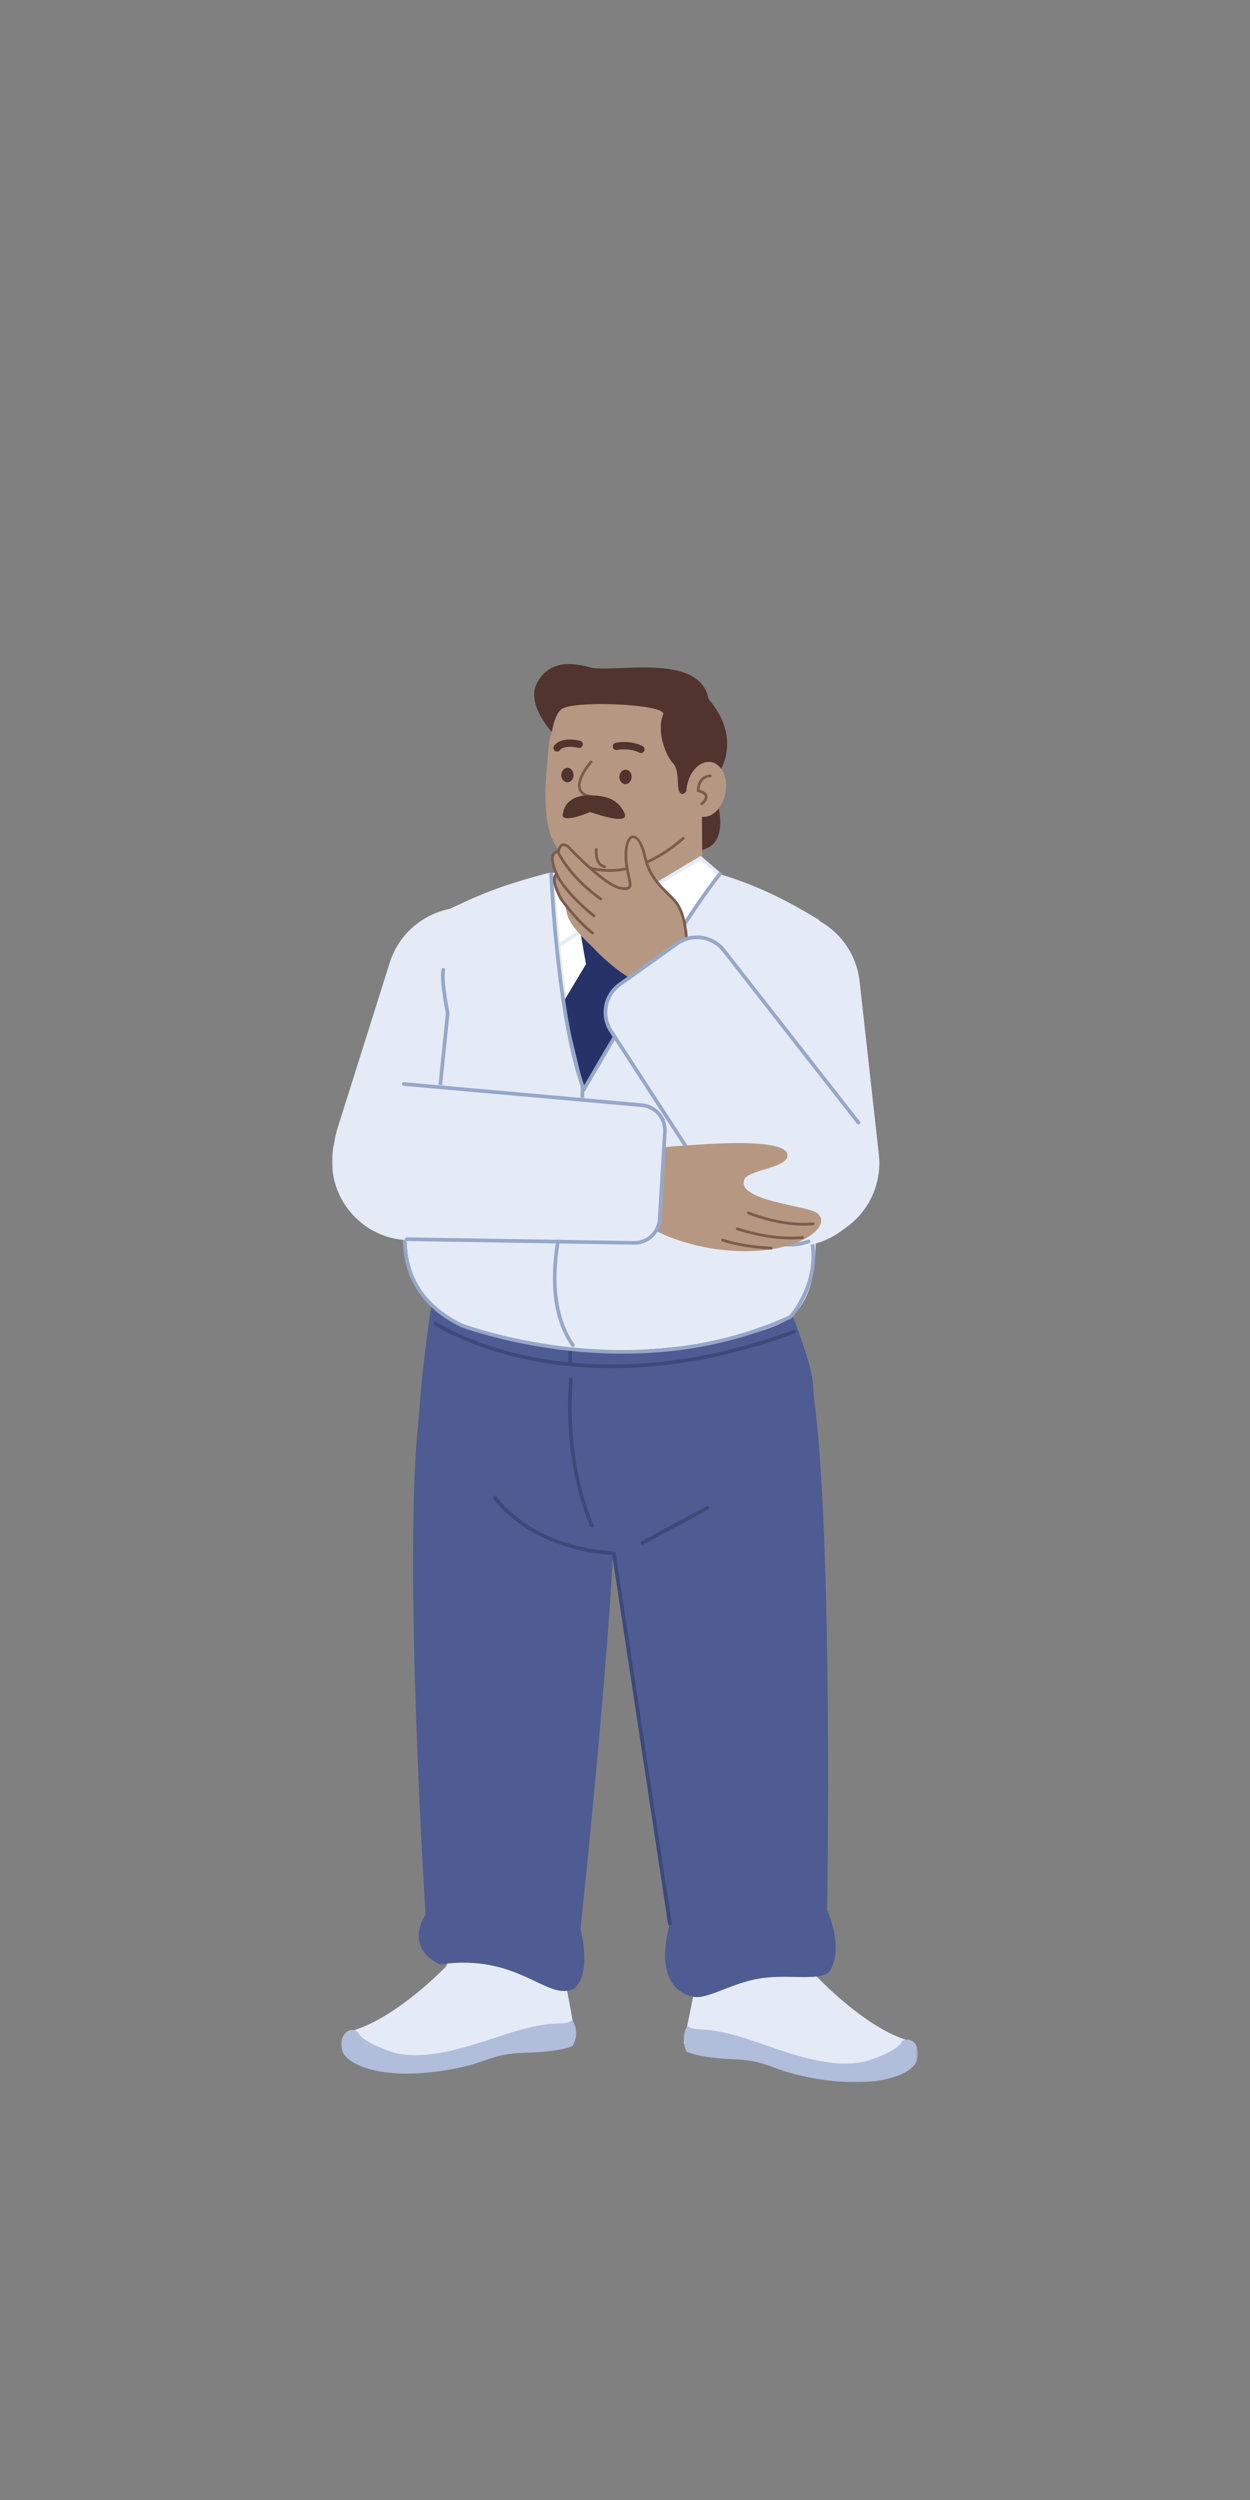 <?xml version="1.0" encoding="UTF-8"?>
<svg width="512px" height="1024px" viewBox="0 0 512 1024" version="1.1" xmlns="http://www.w3.org/2000/svg" xmlns:xlink="http://www.w3.org/1999/xlink">
    <rect x="0" y="0" width="512" height="1024" fill="#808080" stroke="none"/>
    <!-- Generator: Sketch 61.2 (89653) - https://sketch.com -->
    <title>2.人物组件/1.商人/站立/思考</title>
    <desc>Created with Sketch.</desc>
    <defs>
        <polygon id="path-1" points="1.439 0.894 97.454 0.894 97.454 24 1.439 24"></polygon>
        <polygon id="path-3" points="0 0.049 135.906 0.049 135.906 64.84 0 64.84"></polygon>
    </defs>
    <g id="2.人物组件/1.商人/站立/思考" stroke="none" stroke-width="1" fill="none" fill-rule="evenodd">
        <path d="M182.802,805.381 C182.802,805.381 162.153,826.977 143.744,831.936 C133.431,834.715 148.997,847.108 170.804,844.347 C195.56,841.212 189.828,836.137 210.798,837.613 C223.055,838.476 235.839,834.691 235.839,834.691 L231.771,812.431 C231.771,812.431 210.24,725.835 182.802,805.381" id="Fill-1" fill="#E4EBF7"></path>
        <path d="M146.635,832.368 C146.635,832.368 146.714,835.542 159.446,840.129 C174.277,845.473 196.175,836.604 209.02,832.635 C228.803,826.524 230.711,830.365 234.329,827.433 C237.899,832.639 234.566,837.994 234.566,837.994 C234.566,837.994 230.377,840.418 215.212,840.801 C200.05,841.182 200.372,845.259 181.492,848.142 C154.894,852.202 141.331,845.152 140.15,839.706 C138.665,832.854 143.501,829.888 146.635,832.368" id="Fill-3" fill="#B0BEDC"></path>
        <path d="M333.587,808.626 C333.587,808.626 353.856,830.579 372.176,835.859 C382.437,838.817 366.659,850.937 344.903,847.796 C320.205,844.229 326.025,839.255 305.033,840.365 C292.761,841.014 280.047,837.005 280.047,837.005 L284.502,814.82 C284.502,814.82 305.696,731.856 333.587,808.626" id="Fill-5" fill="#E4EBF7"></path>
        <g id="分组" transform="translate(278.5, 828.881)">
            <mask id="mask-2" fill="white">
                <use xlink:href="#path-1"></use>
            </mask>
            <g id="Clip-8"></g>
            <path d="M90.778,7.359 C90.778,7.359 90.643,10.53 77.833,14.895 C62.912,19.982 41.171,10.731 28.397,6.539 C8.723,0.081 6.749,3.89 3.184,0.894 C-0.478,6.038 2.762,11.45 2.762,11.45 C2.762,11.45 6.908,13.947 22.063,14.594 C37.217,15.239 36.823,19.311 55.651,22.523 C82.174,27.047 95.857,20.234 97.133,14.81 C98.738,7.985 93.955,4.935 90.778,7.359" id="Fill-7" fill="#B0BEDC" mask="url(#mask-2)"></path>
        </g>
        <path d="M174.299,784.159 C174.299,784.159 160.418,567.045 178.438,558.315 C196.459,549.582 248.269,568.575 251.512,599.944 C254.755,631.315 237.778,790.092 237.778,790.092 C237.778,790.092 242.815,809.122 234.751,814.785 C223.616,819.507 212.396,800.001 180.137,804.625 C165.152,797.394 174.299,784.159 174.299,784.159" id="Fill-9" fill="#4E5C93"></path>
        <path d="M247.511,607.615 L274.387,787.996 C274.387,787.996 265.969,813.931 284.014,817.876 C289.627,819.103 299.788,812.097 311.717,810.294 C323.648,808.491 337.346,811.891 340.133,806.958 C345.706,797.089 338.789,782.407 338.789,782.407 C338.789,782.407 341.386,629.431 333.2,570.943 C329.873,547.165 250.756,573.103 247.511,607.615" id="Fill-11" fill="#4E5C93"></path>
        <path d="M177.161,531.615 C177.161,531.615 169.67,578.824 171.622,597.477 C173.573,616.131 224.368,636.195 253.072,637.093 C268.478,637.576 324.422,620.37 329.807,597.81 C336.616,569.29 332.044,560.476 328.069,548.173 C325.204,539.301 322.556,535.323 322.556,535.323 C322.556,535.323 189.826,532.012 177.161,531.615" id="Fill-13" fill="#4E5C93"></path>
        <path d="M202.285,612.74 C202.63,612.511 203.095,612.605 203.324,612.951 L203.498,613.2 C203.623,613.374 203.797,613.606 204.02,613.891 C204.623,614.659 205.361,615.517 206.238,616.444 C208.754,619.099 211.878,621.758 215.645,624.242 C225.127,630.492 236.994,634.572 251.457,635.448 C251.774,635.467 252.041,635.684 252.13,635.982 L252.153,636.084 L275.128,787.884 C275.19,788.294 274.908,788.676 274.499,788.738 C274.124,788.795 273.771,788.563 273.667,788.208 L273.645,788.109 L250.759,636.906 L250.55,636.892 C236.459,635.917 224.785,631.923 215.361,625.847 L214.82,625.494 C210.953,622.945 207.741,620.212 205.149,617.475 C204.239,616.515 203.471,615.621 202.84,614.816 C202.673,614.604 202.525,614.408 202.395,614.232 L202.149,613.89 C202.116,613.842 202.091,613.805 202.073,613.779 C201.845,613.434 201.939,612.968 202.285,612.74 Z" id="Stroke-15" fill="#3B4A7A" fill-rule="nonzero"></path>
        <path d="M233.926,564.364 C234.338,564.405 234.639,564.772 234.599,565.185 L234.538,565.895 L234.47,566.851 C234.454,567.08 234.44,567.319 234.425,567.569 L234.403,567.952 C233.637,581.893 234.744,598.13 239.214,613.566 C240.333,617.43 241.643,621.126 243.155,624.634 C243.319,625.014 243.144,625.456 242.764,625.62 C242.383,625.784 241.942,625.608 241.778,625.228 C240.24,621.661 238.909,617.905 237.774,613.984 C233.345,598.69 232.18,582.661 232.859,568.772 L232.905,567.869 C232.935,567.341 232.965,566.854 232.996,566.41 L233.106,565.037 C233.143,564.659 233.455,564.375 233.824,564.361 L233.926,564.364 Z" id="Stroke-17" fill="#3B4A7A" fill-rule="nonzero"></path>
        <path d="M289.509,616.91 C289.873,616.714 290.328,616.85 290.525,617.214 C290.705,617.548 290.606,617.959 290.307,618.176 L290.221,618.231 L263.573,632.608 C263.209,632.805 262.754,632.669 262.557,632.304 C262.377,631.97 262.476,631.56 262.775,631.342 L262.861,631.288 L289.509,616.91 Z" id="Stroke-19" fill="#3B4A7A" fill-rule="nonzero"></path>
        <path d="M177.677,541.666 C177.907,541.322 178.373,541.23 178.717,541.46 L179.006,541.647 L179.507,541.958 C179.63,542.033 179.761,542.111 179.9,542.194 L180.592,542.6 C181.433,543.084 182.39,543.608 183.461,544.164 C187.405,546.208 192.067,548.254 197.423,550.164 C211.913,555.332 228.67,558.556 247.526,558.881 C271.641,559.297 297.515,554.908 324.98,544.758 C325.368,544.614 325.799,544.813 325.943,545.201 C326.087,545.59 325.888,546.021 325.5,546.165 C297.86,556.38 271.801,560.8 247.5,560.381 C228.476,560.052 211.558,556.798 196.919,551.577 C191.498,549.643 186.773,547.57 182.771,545.495 C181.523,544.848 180.426,544.242 179.48,543.688 L179.132,543.483 C178.845,543.312 178.59,543.156 178.366,543.016 L177.882,542.706 C177.538,542.476 177.446,542.01 177.677,541.666 Z" id="Stroke-21" fill="#3B4A7A" fill-rule="nonzero"></path>
        <path d="M233.474,533.474 C233.853,533.473 234.168,533.754 234.219,534.12 L234.226,534.222 L234.304,558.732 C234.305,559.146 233.971,559.483 233.557,559.484 C233.177,559.486 232.862,559.204 232.811,558.838 L232.804,558.737 L232.726,534.227 C232.725,533.812 233.06,533.476 233.474,533.474 Z" id="Stroke-23" fill="#3B4A7A" fill-rule="nonzero"></path>
        <path d="M177.802,530.885 L321.78,534.792 C322.194,534.804 322.52,535.148 322.509,535.563 C322.499,535.942 322.208,536.248 321.841,536.288 L321.739,536.292 L177.761,532.384 C177.347,532.373 177.021,532.028 177.032,531.614 C177.042,531.235 177.333,530.929 177.7,530.889 L177.802,530.885 Z" id="Stroke-25" fill="#3B4A7A" fill-rule="nonzero"></path>
        <path d="M159.151,502.687 L159.151,502.687 C176.205,508.168 194.463,498.729 199.851,481.647 L221.28,413.714 C226.627,396.762 217.278,378.675 200.356,373.236 L200.356,373.236 C183.303,367.754 165.045,377.192 159.657,394.276 L138.226,462.209 C132.88,479.159 142.23,497.248 159.151,502.687" id="Fill-27" fill="#E4EBF7"></path>
        <path d="M293.933,329.17 C293.933,329.17 298.14,343.246 289.988,347.216 C282.822,350.705 275.978,349.313 275.438,339.577 C274.898,329.842 279.107,303.353 285.413,304.396 C291.717,305.438 293.933,329.17 293.933,329.17" id="Fill-29" fill="#51342D"></path>
        <path d="M257.768,356.29 C257.768,356.29 241.694,357.619 231.826,350.896 C219.98,342.826 223.913,317.318 224.435,308.978 C225.352,294.349 232.003,286.769 232.003,286.769 C232.003,286.769 238.796,274.613 264.424,275.416 C290.051,276.218 290.222,300.044 289.879,311.027 C289.534,322.01 286.097,342.779 279.092,348.254 C270.64,354.86 257.768,356.29 257.768,356.29" id="Fill-31" fill="#B69882"></path>
        <path d="M226.095,299.869 C226.095,299.869 215.455,288.541 219.845,279.976 C224.238,271.409 232.502,270.751 241.585,273.326 C250.666,275.902 286.744,266.833 290.194,286.301 C305.224,303.721 293.446,318.17 293.446,318.17 C293.446,318.17 287.231,310.894 284.757,316.772 C282.283,322.649 280.365,326.636 278.591,324.748 C276.818,322.861 278.697,315.845 275.594,312.541 C272.491,309.238 268.828,299.23 271.673,292.592 C272.717,288.502 238.408,286.97 230.986,289.943 C226.801,291.62 226.095,299.869 226.095,299.869" id="Fill-33" fill="#51342D"></path>
        <path d="M228.472,304.095 C230.49,302.857 233.479,302.496 237.565,303.396 C238.374,303.574 238.885,304.375 238.707,305.184 C238.529,305.993 237.728,306.504 236.919,306.326 C233.549,305.584 231.35,305.849 230.041,306.652 C229.67,306.88 229.502,307.06 229.482,307.096 C229.068,307.814 228.151,308.061 227.433,307.647 C226.715,307.234 226.469,306.317 226.882,305.599 C227.142,305.148 227.652,304.598 228.472,304.095 Z" id="Stroke-35" fill="#51342D" fill-rule="nonzero"></path>
        <path d="M253.215,304.098 C255.635,303.79 258.264,303.873 260.781,304.633 C261.642,304.893 262.461,305.228 263.232,305.644 C263.961,306.037 264.233,306.947 263.84,307.676 C263.446,308.405 262.536,308.677 261.807,308.284 C261.22,307.967 260.587,307.708 259.914,307.505 C257.861,306.885 255.631,306.815 253.593,307.074 L253.157,307.135 L252.798,307.2 C251.988,307.375 251.19,306.861 251.014,306.052 C250.838,305.242 251.353,304.443 252.162,304.268 L252.379,304.225 C252.589,304.186 252.871,304.141 253.215,304.098 Z" id="Stroke-37" fill="#51342D" fill-rule="nonzero"></path>
        <path d="M241.664,311.683 C241.869,311.45 242.225,311.427 242.458,311.632 C242.692,311.837 242.715,312.192 242.51,312.426 L242.312,312.659 C242.151,312.852 241.971,313.075 241.778,313.323 C241.223,314.035 240.669,314.812 240.152,315.626 C239.308,316.957 238.65,318.253 238.251,319.458 C236.932,323.441 238.531,325.747 244.47,325.933 C244.781,325.943 245.024,326.202 245.015,326.513 C245.005,326.823 244.745,327.067 244.435,327.057 C237.742,326.848 235.628,323.799 237.183,319.104 C237.615,317.801 238.312,316.426 239.202,315.023 C239.74,314.176 240.315,313.371 240.89,312.632 L241.181,312.264 L241.628,311.726 C241.642,311.709 241.654,311.695 241.664,311.683 Z" id="Stroke-39" fill="#7C5B4D" fill-rule="nonzero"></path>
        <path d="M258.729,318.299 C258.678,319.941 257.509,321.237 256.119,321.194 C254.728,321.15 253.644,319.784 253.695,318.141 C253.746,316.497 254.916,315.201 256.305,315.245 C257.695,315.288 258.78,316.655 258.729,318.299" id="Fill-41" fill="#51342D"></path>
        <path d="M234.932,317.553 C234.879,319.195 233.712,320.491 232.322,320.449 C230.931,320.404 229.845,319.038 229.898,317.395 C229.949,315.753 231.117,314.457 232.508,314.499 C233.898,314.542 234.983,315.91 234.932,317.553" id="Fill-43" fill="#51342D"></path>
        <path d="M230.728,330.009 L230.455,356.561 C230.3,371.699 241.967,384.338 257.069,385.391 C273.691,386.549 287.78,373.316 287.665,356.655 L287.474,329.276 L230.728,330.009 Z" id="Fill-45" fill="#B69882"></path>
        <path d="M230.741,332.545 C230.741,332.545 231.506,326.09 240.528,325.81 C248.322,325.567 253.221,327.47 255.797,333.047 C258.369,338.626 241.725,332.608 241.725,332.608 C241.725,332.608 228.266,338.422 230.741,332.545" id="Fill-47" fill="#51342D"></path>
        <path d="M297.143,324.791 C296.002,330.963 291.55,335.316 287.198,334.512 C282.847,333.708 280.243,328.052 281.384,321.879 C282.524,315.705 286.978,311.352 291.329,312.156 C295.681,312.96 298.283,318.617 297.143,324.791" id="Fill-49" fill="#B69882"></path>
        <path d="M279.492,342.944 C279.726,342.74 280.081,342.765 280.285,343 C280.489,343.234 280.464,343.589 280.23,343.793 C271.201,351.646 262.407,355.788 253.994,356.844 C247.611,357.645 241.896,356.634 236.99,354.457 C235.678,353.875 234.527,353.251 233.543,352.626 C233.283,352.461 233.049,352.304 232.84,352.158 L232.477,351.895 C232.407,351.843 232.354,351.802 232.319,351.774 C232.078,351.578 232.041,351.224 232.237,350.982 C232.433,350.741 232.787,350.704 233.028,350.9 L233.223,351.049 L233.301,351.105 C233.538,351.277 233.82,351.469 234.146,351.676 C235.084,352.273 236.187,352.871 237.446,353.429 C242.174,355.527 247.686,356.502 253.854,355.728 C262.038,354.7 270.626,350.655 279.492,342.944 Z" id="Stroke-51" fill="#7C5B4D" fill-rule="nonzero"></path>
        <path d="M244.316,347.34 C244.624,347.377 244.844,347.658 244.806,347.966 L244.789,348.144 L244.782,348.236 C244.713,349.227 244.768,350.35 245.037,351.398 C245.466,353.068 246.348,354.16 247.813,354.501 C248.116,354.571 248.304,354.873 248.233,355.176 C248.163,355.479 247.861,355.667 247.558,355.596 C245.627,355.147 244.471,353.717 243.947,351.678 C243.643,350.494 243.583,349.259 243.66,348.157 L243.683,347.886 C243.685,347.864 243.687,347.845 243.689,347.83 C243.723,347.552 243.954,347.347 244.224,347.336 L244.316,347.34 Z" id="Stroke-53" fill="#7C5B4D" fill-rule="nonzero"></path>
        <path d="M290.939,317.248 C291.25,317.258 291.494,317.517 291.484,317.828 C291.475,318.107 291.264,318.333 290.996,318.368 L290.904,318.372 C290.345,318.363 289.529,318.529 288.73,319.031 C287.521,319.793 286.726,321.14 286.542,323.268 L286.529,323.433 L286.629,323.464 C288.612,324.087 289.669,324.98 289.805,326.155 L289.817,326.31 C289.867,327.394 289.152,328.494 287.856,329.689 C287.628,329.9 287.272,329.886 287.061,329.657 C286.851,329.429 286.865,329.073 287.093,328.863 C288.163,327.875 288.723,327.014 288.693,326.362 C288.659,325.619 287.804,324.933 285.799,324.394 C285.547,324.326 285.374,324.094 285.383,323.833 C285.471,320.991 286.486,319.115 288.131,318.079 C289.065,317.491 290.007,317.27 290.743,317.249 L290.939,317.248 Z" id="Stroke-55" fill="#7C5B4D" fill-rule="nonzero"></path>
        <path d="M176.721,464.349 C176.721,464.349 143.772,530.363 195.729,544.98 C220.71,552.008 241.175,554.196 259.658,553.131 C300.063,550.8 320.429,543.699 325.478,538.193 C339.041,523.407 331.764,500.054 334.842,464.652 C337.646,432.374 352.887,394.422 335.163,376.605 C321.815,368.55 309.26,362.042 291.311,356.997 C277.605,353.145 268.206,377.895 254.748,377.634 C243.576,377.418 234.075,355.04 223.988,357.737 C204.342,362.987 196.32,366.386 180.015,374.325 C180.015,374.325 173.568,399.114 180.923,435.042 C180.923,435.042 175.637,450.06 176.721,464.349" id="Fill-57" fill="#E4EBF7"></path>
        <path d="M227.85,365.274 C227.85,365.274 230.34,418.873 240.113,444.109 C271.073,390.993 291.095,359.059 291.936,358.969 L253.823,375.1 L227.85,365.274 Z" id="Fill-59" fill="#FFFFFF"></path>
        <polygon id="Fill-61" fill="#253368" points="237.716 381.75 251.107 372.451 265.102 384.298 256.966 395.104 239.971 394.666"></polygon>
        <polygon id="Fill-63" fill="#253368" points="230.648 410.573 240.275 394.506 257.16 395.036 260.958 408.141 239.123 445.769"></polygon>
        <polygon id="Fill-65" fill="#FFFFFF" points="229.528 386.311 252.482 372.945 230.752 356.208 226.98 359.752"></polygon>
        <polygon id="Fill-67" fill="#FFFFFF" points="252.482 372.945 271.724 388.196 292.357 358.982 288.295 353.786"></polygon>
        <polygon id="Fill-69" fill="#FFFFFF" points="228.667 387.382 251.651 372.498 230.533 354.229 226.148 359.304"></polygon>
        <path d="M229.965,353.739 L225.581,358.813 C225.448,358.967 225.383,359.168 225.401,359.371 L227.92,387.449 C227.97,388.011 228.6,388.319 229.074,388.012 L252.059,373.127 C252.478,372.855 252.52,372.257 252.142,371.93 L231.023,353.662 C230.71,353.391 230.236,353.425 229.965,353.739 Z M230.609,355.287 L250.405,372.411 L229.302,386.077 L226.923,359.552 L230.609,355.287 Z" id="Stroke-71" fill="#E4EBF7" fill-rule="nonzero"></path>
        <polygon id="Fill-73" fill="#FFFFFF" points="251.651 372.497 272.094 390.433 294.471 357.941 286.959 351.49"></polygon>
        <path d="M295.471,357.811 L287.038,350.569 L250.381,372.38 L272.233,391.552 L295.471,357.811 Z M286.878,352.409 L293.47,358.07 L271.954,389.312 L252.921,372.613 L286.878,352.409 Z" id="Stroke-75" fill="#E4EBF7" fill-rule="nonzero"></path>
        <path d="M238.606,443.875 C238.986,443.881 239.296,444.167 239.341,444.534 L239.346,444.636 L238.904,476.736 C238.902,476.841 238.878,476.946 238.834,477.042 L238.465,477.864 L238.043,478.846 C237.761,479.511 237.458,480.244 237.139,481.042 C235.864,484.235 234.587,487.791 233.396,491.617 C230.081,502.261 228.057,512.885 227.96,522.783 C227.851,533.772 230.15,543.184 235.269,550.555 C235.505,550.895 235.421,551.362 235.08,551.599 C234.74,551.835 234.273,551.751 234.037,551.411 C228.72,543.755 226.349,534.044 226.46,522.769 C226.559,512.705 228.609,501.943 231.964,491.171 C233.167,487.306 234.457,483.714 235.747,480.485 L236.126,479.547 C236.373,478.943 236.609,478.38 236.831,477.862 L237.405,476.556 L237.846,444.615 C237.851,444.235 238.138,443.925 238.505,443.881 L238.606,443.875 Z" id="Stroke-77" fill="#96A7CA" fill-rule="nonzero"></path>
        <path d="M180.85,397.035 C180.943,396.631 181.347,396.38 181.75,396.474 C182.153,396.568 182.404,396.971 182.311,397.375 C181.991,398.745 182.084,401.429 182.508,404.991 L182.558,405.406 C182.711,406.64 182.897,407.942 183.11,409.285 C183.284,410.381 183.468,411.458 183.654,412.487 L184.103,414.859 C184.113,414.908 184.118,414.959 184.118,415.009 L184.114,415.085 L178.671,468.143 C178.659,468.259 178.62,468.37 178.557,468.469 L178.293,468.898 C178.222,469.016 178.14,469.153 178.048,469.308 L177.685,469.93 C177.373,470.471 177.038,471.069 176.686,471.72 C175.274,474.328 173.861,477.246 172.542,480.404 C168.337,490.476 166.031,500.605 166.613,510.023 C167.469,523.89 174.535,534.91 189.212,542.096 L189.972,542.374 C190.132,542.432 190.304,542.493 190.489,542.557 L191.317,542.843 C192.179,543.136 193.144,543.452 194.207,543.786 C198.261,545.06 202.902,546.334 208.054,547.523 C222.236,550.797 237.5,552.814 253.294,552.954 C273.51,553.133 293.153,550.201 311.675,543.541 C315.165,542.286 318.604,540.902 321.989,539.385 L323.294,538.79 L323.574,538.462 C323.884,538.089 324.23,537.647 324.604,537.14 C325.676,535.686 326.749,534.003 327.751,532.113 C333.021,522.171 334.26,511.011 328.98,499.337 C328.809,498.959 328.977,498.515 329.354,498.344 C329.731,498.173 330.176,498.341 330.346,498.718 C335.839,510.862 334.547,522.495 329.077,532.815 C328.038,534.774 326.925,536.519 325.811,538.031 L325.355,538.635 C325.208,538.826 325.066,539.006 324.929,539.175 L324.547,539.635 C324.439,539.762 324.357,539.855 324.303,539.914 C324.236,539.988 324.155,540.047 324.064,540.089 C320.174,541.884 316.212,543.503 312.183,544.952 C293.483,551.676 273.665,554.635 253.28,554.454 C237.37,554.313 221.999,552.282 207.717,548.985 C202.526,547.786 197.848,546.502 193.757,545.217 L192.715,544.886 C191.875,544.615 191.104,544.357 190.404,544.116 L189.466,543.786 L188.797,543.542 C188.732,543.517 188.674,543.494 188.614,543.47 C173.382,536.016 166.005,524.511 165.116,510.115 C164.518,500.433 166.872,490.092 171.158,479.826 C172.497,476.62 173.932,473.656 175.367,471.006 L175.789,470.236 C175.995,469.864 176.195,469.512 176.386,469.18 L176.865,468.363 L177.197,467.815 L182.61,415.042 L182.438,414.155 C182.4,413.956 182.36,413.744 182.319,413.523 C182.084,412.257 181.848,410.904 181.629,409.52 C181.413,408.161 181.224,406.842 181.069,405.59 C180.581,401.643 180.464,398.691 180.85,397.035 Z" id="Stroke-79" fill="#96A7CA" fill-rule="nonzero"></path>
        <path d="M294.309,357.484 C294.569,357.161 295.041,357.11 295.364,357.37 C295.686,357.63 295.737,358.102 295.478,358.425 C289.877,365.381 281.826,377.312 271.971,393.004 L269.703,396.632 C269.193,397.45 268.68,398.276 268.164,399.109 C262.574,408.132 256.789,417.714 251.067,427.371 L248.431,431.832 C246.484,435.136 244.666,438.24 243.009,441.088 L239.756,446.705 C239.439,447.257 238.621,447.188 238.402,446.59 C235.074,437.545 232.332,425.332 230.112,410.727 C228.467,399.904 227.194,388.356 226.247,376.767 L226.073,374.594 C225.814,371.278 225.595,368.145 225.415,365.24 L225.263,362.688 C225.222,361.97 225.185,361.297 225.152,360.673 L225.029,358.167 C225.013,357.753 225.335,357.403 225.749,357.386 C226.162,357.369 226.512,357.691 226.529,358.105 L226.583,359.278 C226.616,359.963 226.656,360.726 226.702,361.563 L226.76,362.603 C226.965,366.185 227.232,370.177 227.568,374.477 C228.53,386.76 229.853,399.042 231.595,410.502 L231.899,412.469 C233.9,425.16 236.309,435.939 239.16,444.244 L239.266,444.55 L240.823,441.863 C242.278,439.358 243.869,436.632 245.574,433.73 L247.138,431.07 C253.279,420.65 259.537,410.229 265.594,400.413 L266.888,398.319 C267.664,397.067 268.432,395.833 269.192,394.616 L271.652,390.695 C281.104,375.7 288.844,364.273 294.309,357.484 Z" id="Stroke-81" fill="#96A7CA" fill-rule="nonzero"></path>
        <path d="M219.831,477.607 C232.257,475.726 248.213,476.125 267.165,480.389 C267.569,480.48 267.823,480.882 267.732,481.286 C267.641,481.69 267.24,481.944 266.836,481.853 C248.071,477.631 232.302,477.236 220.055,479.091 C218.755,479.288 217.608,479.497 216.619,479.707 L216.256,479.786 C215.977,479.847 215.728,479.906 215.508,479.96 L214.99,480.094 C214.592,480.209 214.176,479.979 214.062,479.581 C213.947,479.183 214.177,478.768 214.575,478.653 L214.927,478.559 L215.39,478.445 C215.558,478.405 215.738,478.364 215.932,478.321 C217.032,478.077 218.334,477.834 219.831,477.607 Z" id="Stroke-83" fill="#96A7CA" fill-rule="nonzero"></path>
        <path d="M225.305,468.249 L228.689,468.496 L231.862,468.717 C232.935,468.791 234.019,468.863 235.106,468.934 L238.607,469.156 L242.31,469.374 C249.182,469.76 254.081,469.921 256.136,469.78 C256.549,469.751 256.907,470.063 256.936,470.477 C256.964,470.89 256.652,471.248 256.239,471.276 L255.914,471.295 C253.509,471.413 248.36,471.227 241.229,470.815 L238.515,470.654 C237.899,470.616 237.275,470.577 236.643,470.537 C234.463,470.398 232.279,470.251 230.159,470.103 L225.192,469.744 C224.779,469.713 224.469,469.353 224.501,468.94 C224.529,468.561 224.834,468.27 225.203,468.248 L225.305,468.249 Z" id="Stroke-85" fill="#96A7CA" fill-rule="nonzero"></path>
        <path d="M331.189,508.569 L331.189,508.569 C349.031,506.72 361.951,490.692 359.969,472.865 L352.087,401.925 C350.126,384.285 334.301,371.529 316.646,373.358 L316.645,373.358 C298.804,375.207 285.884,391.235 287.866,409.062 L295.748,480.002 C297.709,497.642 313.534,510.399 331.189,508.569" id="Fill-87" fill="#E4EBF7"></path>
        <path d="M242.674,387.881 C242.674,387.881 260.611,407.744 272.732,404.21 C283.709,401.009 280.483,386.487 280.483,386.487 C280.483,386.487 283.172,374.472 273.518,365.987 C262.552,356.348 263.35,342.099 259.018,343.278 C253.37,344.816 258.472,360.726 257.83,363.242 C255.706,371.562 232.676,346.451 231.743,346.157 C229.513,345.453 228.862,348.249 228.284,348.654 C227.048,349.523 226.217,350.864 226.235,353.379 C226.246,354.779 227.626,356.193 227.572,357.927 C227.567,358.068 226.399,364.359 230.047,368.85 C234.262,374.039 228.121,374.142 242.674,387.881" id="Fill-89" fill="#B69882"></path>
        <path d="M228.658,349.182 C228.933,349.036 229.273,349.14 229.419,349.415 C231.148,352.668 233.446,355.803 236.174,358.785 C238.419,361.238 240.826,363.449 243.232,365.382 C243.934,365.945 244.593,366.45 245.199,366.895 L245.846,367.362 C246.113,367.552 246.309,367.686 246.426,367.762 C246.685,367.933 246.757,368.282 246.586,368.542 C246.416,368.801 246.067,368.873 245.807,368.702 L245.565,368.538 C245.372,368.406 245.149,368.248 244.898,368.067 C244.182,367.552 243.385,366.948 242.528,366.259 C240.079,364.292 237.631,362.043 235.345,359.544 C232.556,356.497 230.202,353.287 228.425,349.943 C228.28,349.668 228.384,349.328 228.658,349.182 Z" id="Stroke-91" fill="#7C5B4D" fill-rule="nonzero"></path>
        <path d="M227.872,357.586 C228.148,357.444 228.488,357.552 228.63,357.829 C228.772,358.105 228.663,358.444 228.387,358.586 C227.487,359.049 227.41,360.573 228.114,362.882 C228.338,363.618 228.631,364.4 228.977,365.207 C229.199,365.726 229.434,366.234 229.671,366.718 L229.909,367.194 C230.1,367.568 230.247,367.841 230.292,367.929 C233.51,372.291 236.601,375.817 239.453,378.576 C240.448,379.54 241.342,380.338 242.12,380.98 L242.5,381.288 L242.827,381.544 C242.945,381.634 243.024,381.692 243.061,381.718 C243.315,381.897 243.375,382.248 243.196,382.502 C243.017,382.756 242.666,382.816 242.412,382.637 L242.144,382.438 C241.933,382.276 241.685,382.08 241.403,381.847 C240.603,381.187 239.687,380.369 238.671,379.385 C235.774,376.582 232.641,373.01 229.349,368.54 L229.2,368.266 C229.119,368.116 229.02,367.927 228.907,367.705 C228.579,367.061 228.25,366.367 227.943,365.65 C227.582,364.808 227.274,363.988 227.037,363.21 C226.187,360.417 226.288,358.401 227.872,357.586 Z" id="Stroke-93" fill="#7C5B4D" fill-rule="nonzero"></path>
        <path d="M255.805,351.074 C255.555,339.672 261.971,339.082 264.606,350.296 L264.684,350.639 C265.832,355.781 267.96,359.413 271.504,363.198 L271.864,363.577 C272.58,364.323 275.201,366.899 275.755,367.476 C276.319,368.062 276.797,368.592 277.224,369.113 C278.464,370.623 279.438,372.699 280.187,375.2 C280.742,377.052 281.143,379.032 281.415,381.01 C281.491,381.564 281.553,382.086 281.602,382.569 L281.663,383.238 C281.678,383.425 281.688,383.567 281.693,383.658 C281.711,383.968 281.474,384.234 281.164,384.251 C280.854,384.269 280.588,384.032 280.57,383.722 L280.53,383.185 L280.515,383.025 C280.464,382.464 280.393,381.838 280.301,381.164 C280.035,379.238 279.646,377.314 279.109,375.522 C278.399,373.152 277.485,371.204 276.355,369.827 C276.029,369.43 275.67,369.025 275.261,368.589 L274.768,368.075 C273.981,367.278 271.722,365.054 271.052,364.355 C267.285,360.426 264.974,356.67 263.709,351.415 L263.586,350.884 C261.289,340.598 256.708,340.938 256.929,351.049 C256.972,352.988 257.208,354.769 257.641,356.85 L257.812,357.638 C257.939,358.194 258.369,360.07 258.465,360.571 C258.663,361.601 258.714,362.312 258.589,362.896 C258.271,364.389 256.927,364.804 254.285,364.39 C252.065,364.042 249.022,362.253 245.31,359.326 C244.13,358.395 242.901,357.362 241.634,356.245 C239.625,354.472 237.621,352.574 235.715,350.675 L234.76,349.716 L233.353,348.265 C233.298,348.206 233.249,348.154 233.206,348.108 L233.066,347.946 C233.044,347.922 233.02,347.896 232.994,347.868 C232.819,347.68 232.624,347.492 232.415,347.318 C231.877,346.868 231.354,346.598 230.923,346.58 C230.238,346.552 229.655,347.195 229.25,348.935 C229.195,349.173 228.991,349.349 228.747,349.368 C227.009,349.507 226.523,350.921 227.025,353.472 C227.179,354.255 227.422,355.095 227.731,355.957 C227.878,356.369 228.033,356.768 228.191,357.144 L228.42,357.677 L228.734,358.346 L228.775,358.428 C228.902,358.678 229.065,358.975 229.266,359.317 C229.846,360.3 230.614,361.439 231.595,362.717 C234.412,366.387 238.369,370.429 243.659,374.721 C243.901,374.917 243.937,375.271 243.742,375.512 C243.546,375.753 243.192,375.79 242.951,375.595 C237.593,371.248 233.574,367.142 230.703,363.402 C229.694,362.088 228.9,360.911 228.297,359.887 C228.084,359.526 227.91,359.21 227.773,358.939 L227.541,358.459 C227.482,358.333 227.406,358.167 227.318,357.964 C227.097,357.46 226.877,356.911 226.671,356.336 C226.345,355.424 226.087,354.532 225.921,353.689 C225.356,350.817 225.928,348.796 228.072,348.331 L228.252,348.296 L228.281,348.191 C228.797,346.393 229.666,345.484 230.817,345.455 L230.968,345.456 C231.701,345.486 232.426,345.86 233.137,346.455 C233.301,346.592 233.458,346.736 233.604,346.881 L233.817,347.1 C233.941,347.234 234.032,347.339 234.055,347.371 L234.713,348.058 L235.562,348.927 C235.861,349.231 236.178,349.549 236.509,349.878 C238.4,351.762 240.388,353.645 242.379,355.401 C243.63,356.506 244.844,357.526 246.007,358.443 C249.573,361.255 252.491,362.97 254.459,363.279 C256.585,363.611 257.336,363.379 257.489,362.661 C257.566,362.3 257.539,361.781 257.404,361.02 L257.321,360.589 C257.157,359.81 256.698,357.818 256.678,357.725 C256.144,355.301 255.853,353.29 255.805,351.074 Z" id="Stroke-95" fill="#7C5B4D" fill-rule="nonzero"></path>
        <path d="M276.588,386.526 L253.303,403.447 C247.233,407.858 245.713,416.265 249.855,422.524 L299.284,497.2 C309.774,511.634 329.979,514.833 344.413,504.342 C358.849,493.853 362.047,473.648 351.556,459.214 L295.795,389.138 C291.124,383.267 282.657,382.115 276.588,386.526" id="Fill-97" fill="#E4EBF7"></path>
        <path d="M276.856,385.91 C283.195,381.387 291.933,382.571 296.847,388.561 L297.068,388.836 L352.218,459.393 C352.473,459.72 352.415,460.191 352.089,460.446 C351.792,460.678 351.376,460.651 351.111,460.399 L351.036,460.317 L295.886,389.76 C291.581,384.254 283.762,383.044 278.004,386.938 L277.727,387.131 L254.296,403.848 C248.605,407.908 247.055,415.672 250.698,421.594 L250.876,421.875 L299.598,496.903 L299.699,497.019 C299.762,497.091 299.845,497.183 299.946,497.294 L300.053,497.411 C300.437,497.826 300.888,498.289 301.403,498.788 C302.879,500.219 304.571,501.65 306.45,502.984 C314.187,508.481 322.534,510.696 330.976,507.795 C331.368,507.661 331.794,507.869 331.929,508.261 C332.064,508.653 331.855,509.079 331.463,509.214 C322.491,512.297 313.675,509.957 305.581,504.207 C303.636,502.826 301.887,501.346 300.359,499.866 C299.931,499.45 299.544,499.058 299.201,498.696 L298.952,498.429 C298.757,498.219 298.611,498.055 298.486,497.905 L298.396,497.795 L249.618,422.692 C245.375,416.16 246.942,407.478 253.144,402.832 L253.425,402.627 L276.856,385.91 Z" id="Stroke-99" fill="#96A7CA" fill-rule="nonzero"></path>
        <path d="M290.92,511.273 C290.92,511.273 262.783,506.89 258.961,494.067 C255.499,482.454 269.554,470.091 269.554,470.091 C269.554,470.091 281.278,468.972 294.961,468.351 C303.928,467.944 320.989,467.929 322.43,472.464 C324.31,478.375 306.446,478.939 304.865,483.166 C301.66,491.731 329.858,493.801 334.25,496.591 C342.835,502.044 324.631,516.787 290.92,511.273" id="Fill-101" fill="#B69882"></path>
        <path d="M306.021,496.563 C306.145,496.278 306.476,496.147 306.761,496.271 L307.101,496.412 L307.232,496.465 C307.622,496.622 308.079,496.797 308.595,496.986 C310.073,497.527 311.738,498.068 313.551,498.573 C320.099,500.398 326.77,501.282 333.021,500.712 C333.33,500.683 333.604,500.911 333.632,501.221 C333.66,501.53 333.433,501.804 333.123,501.832 C326.718,502.416 319.918,501.515 313.249,499.657 C311.406,499.143 309.714,498.593 308.209,498.043 L307.605,497.818 C307.413,497.745 307.232,497.675 307.061,497.608 L306.557,497.405 C306.448,497.36 306.366,497.326 306.313,497.303 C306.028,497.179 305.897,496.848 306.021,496.563 Z" id="Stroke-103" fill="#7C5B4D" fill-rule="nonzero"></path>
        <path d="M301.419,503.141 C301.514,502.845 301.83,502.682 302.126,502.777 C312.112,505.969 320.725,506.86 327.201,506.462 L327.65,506.432 C328.173,506.395 328.527,506.358 328.703,506.334 C329.011,506.292 329.295,506.508 329.337,506.816 C329.378,507.123 329.163,507.407 328.855,507.449 L328.561,507.483 C328.384,507.501 328.184,507.52 327.961,507.537 L327.73,507.555 C321.069,508.032 312.146,507.161 301.783,503.848 C301.488,503.753 301.324,503.437 301.419,503.141 Z" id="Stroke-105" fill="#7C5B4D" fill-rule="nonzero"></path>
        <path d="M295.47,507.694 C295.584,507.405 295.911,507.263 296.2,507.377 L296.485,507.482 L296.599,507.522 C296.943,507.64 297.356,507.773 297.84,507.917 C299.229,508.328 300.898,508.74 302.846,509.126 C306.631,509.874 310.991,510.427 315.926,510.702 C316.237,510.719 316.474,510.985 316.457,511.295 C316.44,511.605 316.174,511.843 315.864,511.825 C310.876,511.547 306.463,510.988 302.628,510.229 C300.645,509.837 298.943,509.417 297.521,508.995 L296.954,508.823 C296.777,508.767 296.611,508.713 296.456,508.661 L295.914,508.472 C295.86,508.452 295.818,508.436 295.787,508.424 C295.498,508.31 295.356,507.983 295.47,507.694 Z" id="Stroke-107" fill="#7C5B4D" fill-rule="nonzero"></path>
        <g id="分组" transform="translate(136, 443.381)">
            <mask id="mask-4" fill="white">
                <use xlink:href="#path-3"></use>
            </mask>
            <g id="Clip-110"></g>
            <path d="M134.251,54.966 L135.895,19.2 C136.15,13.665 132.001,8.911 126.483,8.416 L33.793,0.084 C15.969,-0.735 0.853,13.051 0.034,30.876 C-0.785,48.7 13.002,63.814 30.826,64.633 L123.889,64.84 C129.43,64.852 133.998,60.499 134.251,54.966" id="Fill-109" fill="#E4EBF7" mask="url(#mask-4)"></path>
        </g>
        <path d="M165.455,443.263 L263.151,451.95 C268.963,452.555 273.295,457.557 273.097,463.364 L273.083,463.655 L270.94,499.394 C270.59,505.228 265.783,509.774 259.972,509.829 L259.68,509.828 L166.628,508.322 C166.214,508.316 165.883,507.974 165.89,507.56 C165.896,507.181 166.183,506.871 166.55,506.828 L166.652,506.823 L259.705,508.329 C264.751,508.411 268.981,504.575 269.422,499.578 L269.442,499.305 L271.586,463.566 C271.888,458.528 268.241,454.134 263.279,453.476 L263.007,453.444 L165.323,444.757 C164.91,444.72 164.605,444.356 164.642,443.944 C164.676,443.565 164.984,443.278 165.354,443.261 L165.455,443.263 Z" id="Stroke-111" fill="#96A7CA" fill-rule="nonzero"></path>
    </g>
</svg>
